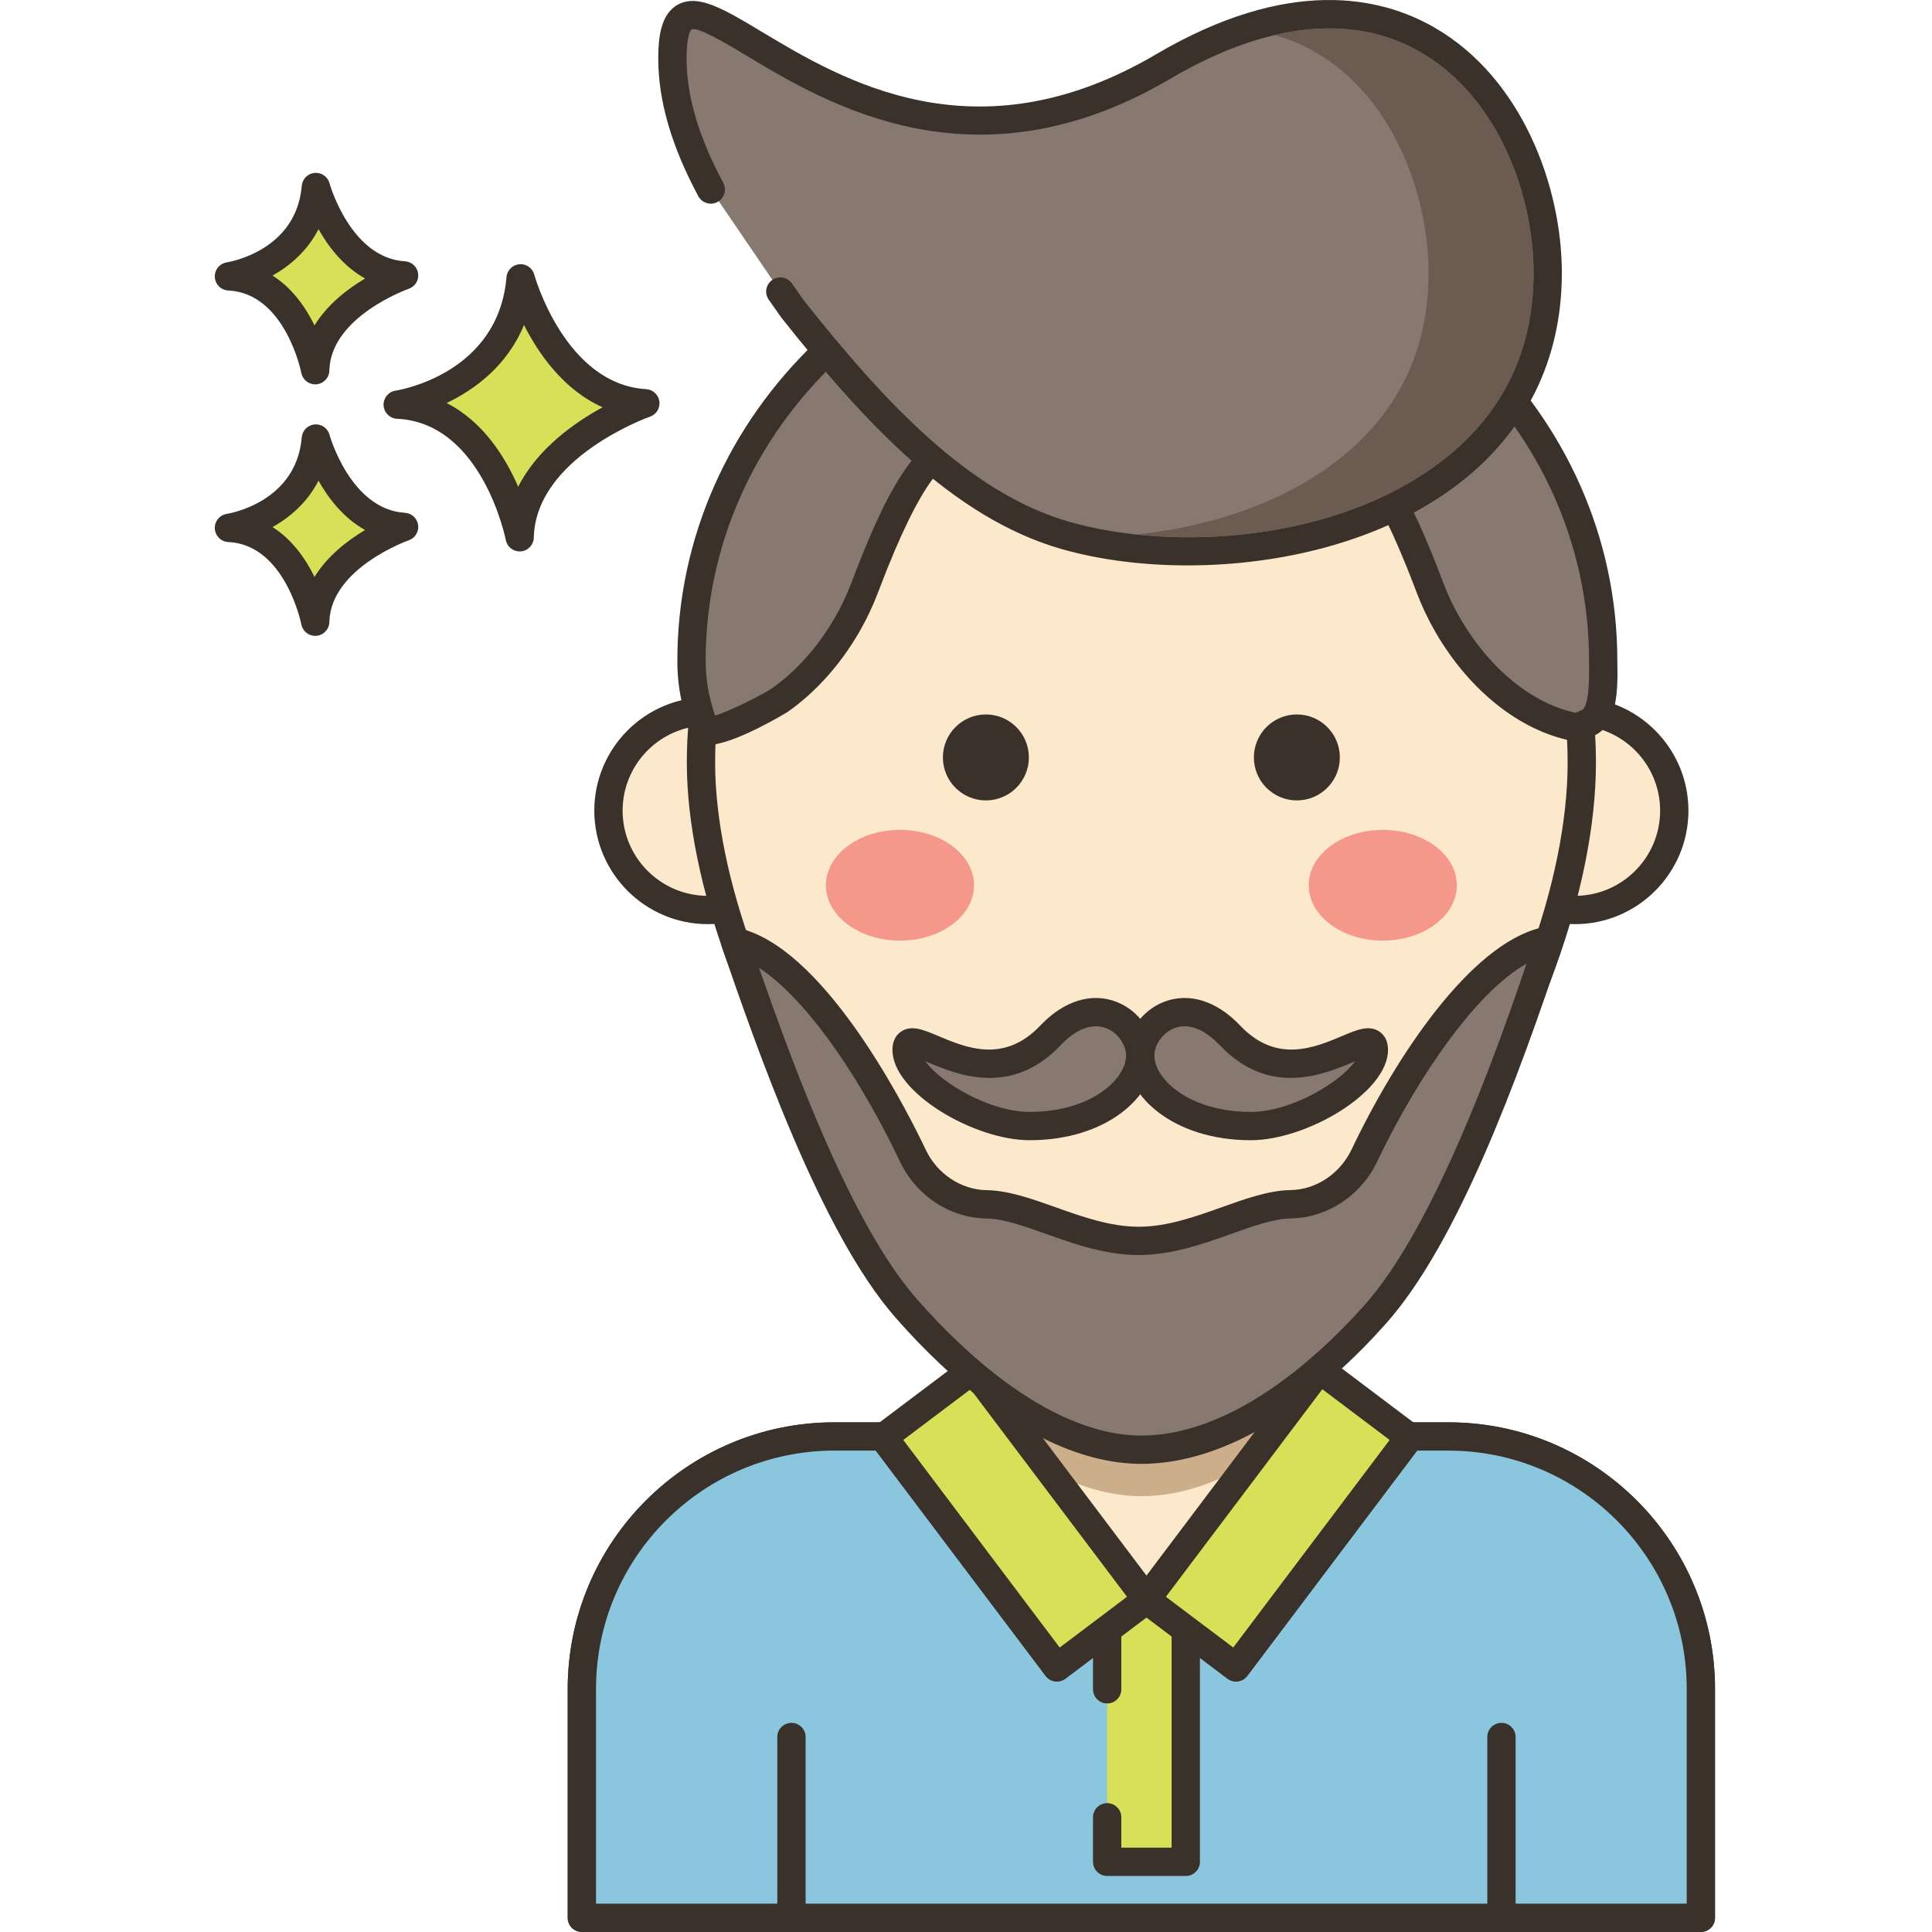 <svg height="409pt" viewBox="-45 0 409 409.533" width="409pt" xmlns="http://www.w3.org/2000/svg"><path d="m261.754 304.5h-35.371v-23.086h-59.418v23.086h-35.367c-29.559 0-53.52 23.961-53.52 53.52v48.504h237.191v-48.504c.004-29.559-23.957-53.52-53.516-53.52zm0 0" fill="#fce8cb"/><path d="m261.754 301.5h-32.371v-20.086c0-1.656-1.34-3-3-3h-59.418c-1.656 0-3 1.344-3 3v20.086h-32.367c-31.168 0-56.52 25.352-56.52 56.52v48.504c0 1.66 1.34 3 3 3h237.195c1.656 0 3-1.34 3-3v-48.504c0-31.168-25.355-56.52-56.52-56.52zm50.52 102.023h-231.195v-45.508c0-27.855 22.66-50.52 50.52-50.52h35.367c1.656 0 3-1.34 3-3v-20.082h53.418v20.082c0 1.66 1.344 3 3 3h35.371c27.855 0 50.52 22.664 50.52 50.52zm0 0" fill="#3a312a"/><path d="m261.754 304.492h-8.461l.219.16-36.777 48.777-18.98-14.297-18.98 14.297-36.781-48.777.219-.16h-10.617c-29.562 0-53.52 23.957-53.52 53.52v48.52h237.199v-48.52c0-29.562-23.961-53.52-53.52-53.52zm0 0" fill="#8ac6dd"/><path d="m261.754 301.492h-8.461c-1.297 0-2.449.836-2.852 2.07-.031.094-.059.188-.078.281l-34.219 45.387-16.586-12.496c-1.07-.805-2.543-.809-3.613 0l-16.586 12.496-34.219-45.387c-.02-.094-.047-.188-.078-.281-.402-1.234-1.555-2.07-2.852-2.07h-10.621c-31.164 0-56.52 25.352-56.52 56.52v48.52c0 1.656 1.344 3 3 3h237.199c1.66 0 3-1.344 3-3v-48.52c.004-31.164-25.352-56.52-56.516-56.52zm50.52 102.039h-231.199v-45.52c0-27.855 22.66-50.52 50.52-50.52h8.781l36 47.746c1 1.32 2.879 1.586 4.203.59l17.176-12.941 17.172 12.941c1.324.996 3.203.734 4.203-.59l36-47.746h6.625c27.855 0 50.52 22.664 50.52 50.52zm0 0" fill="#3a312a"/><path d="m125.828 171.836c0 11.629-9.426 21.059-21.059 21.059-11.629 0-21.059-9.43-21.059-21.059 0-11.629 9.43-21.059 21.059-21.059 11.633 0 21.059 9.43 21.059 21.059zm0 0" fill="#fce8cb" fill-rule="evenodd"/><path d="m104.77 147.773c-13.266 0-24.059 10.793-24.059 24.059s10.793 24.062 24.059 24.062 24.059-10.793 24.059-24.062c.004-13.262-10.793-24.059-24.059-24.059zm0 42.121c-9.957 0-18.059-8.102-18.059-18.062 0-9.957 8.102-18.059 18.059-18.059 9.961 0 18.059 8.102 18.059 18.059 0 9.961-8.098 18.062-18.059 18.062zm0 0" fill="#3a312a"/><path d="m309.516 169.766c-1.148-11.57-11.457-20.023-23.031-18.879s-20.027 11.457-18.883 23.031c1.145 11.57 11.457 20.023 23.031 18.879 11.574-1.145 20.027-11.457 18.883-23.031zm0 0" fill="#fce8cb" fill-rule="evenodd"/><path d="m288.578 147.773c-13.266 0-24.059 10.793-24.059 24.059s10.793 24.062 24.059 24.062 24.059-10.793 24.059-24.062c0-13.262-10.793-24.059-24.059-24.059zm0 42.121c-9.957 0-18.059-8.102-18.059-18.062 0-9.957 8.102-18.059 18.059-18.059s18.059 8.102 18.059 18.059c0 9.961-8.102 18.062-18.059 18.062zm0 0" fill="#3a312a"/><path d="m196.676 68.254c-51.562 0-93.355 41.797-93.355 93.355 0 51.562 51.641 130.699 93.355 130.699 43.699 0 93.355-79.141 93.355-130.699 0-51.555-41.797-93.355-93.355-93.355zm0 0" fill="#fce8cb"/><g fill="#3a312a"><path d="m196.676 65.258c-53.133 0-96.355 43.223-96.355 96.355 0 25.109 12.094 58.211 31.566 86.391 20.469 29.625 44.691 47.309 64.789 47.309 45.598 0 96.355-79.695 96.355-133.699 0-53.133-43.223-96.355-96.355-96.355zm0 224.051c-18.129 0-40.504-16.719-59.852-44.719-18.816-27.23-30.504-59.023-30.504-82.98 0-49.82 40.531-90.355 90.355-90.355 49.82 0 90.355 40.535 90.355 90.355 0 50.422-48.465 127.699-90.355 127.699zm0 0"/><path d="m163.715 151.445c-5.031 0-9.113 4.078-9.113 9.113 0 5.031 4.082 9.109 9.113 9.109s9.113-4.078 9.113-9.109c0-5.035-4.082-9.113-9.113-9.113zm0 0"/><path d="m229.633 151.445c-5.031 0-9.109 4.078-9.109 9.113 0 5.031 4.078 9.109 9.109 9.109 5.035 0 9.113-4.078 9.113-9.109 0-5.035-4.078-9.113-9.113-9.113zm0 0"/></g><path d="m145.504 175.914c-8.668 0-15.695 5.254-15.695 11.734 0 6.48 7.027 11.734 15.695 11.734 8.668 0 15.695-5.254 15.695-11.734 0-6.48-7.027-11.734-15.695-11.734zm0 0" fill="#f5978a"/><path d="m247.848 175.914c-8.668 0-15.695 5.254-15.695 11.734 0 6.48 7.027 11.734 15.695 11.734 8.668 0 15.695-5.254 15.695-11.734 0-6.48-7.027-11.734-15.695-11.734zm0 0" fill="#f5978a"/><path d="m223.477 304.508v-17.586c-8.855 5.258-17.941 8.324-26.793 8.324-8.82 0-17.906-3.215-26.785-8.648v17.91c0 .906-.41 1.723-1.082 2.277 9.289 6.516 18.785 10.371 27.871 10.371 9.258 0 18.844-3.766 28.133-10.195-.82-.527-1.344-1.434-1.344-2.453zm0 0" fill="#ccae8b"/><path d="m65.086 58.996c-1.949 23.129-26.047 26.777-26.047 26.777 20.691.977 25.848 28.121 25.848 28.121.445-19.355 26.645-28.406 26.645-28.406-19.625-1.176-26.445-26.492-26.445-26.492zm0 0" fill="#d7e057"/><path d="m91.707 82.492c-17.207-1.027-23.664-24.047-23.723-24.277-.383-1.406-1.723-2.34-3.168-2.207-1.449.133-2.598 1.285-2.719 2.734-1.719 20.43-22.629 23.926-23.508 24.066-1.523.23-2.625 1.578-2.547 3.121.082 1.539 1.316 2.766 2.855 2.84 18.055.852 23 25.438 23.047 25.688.273 1.422 1.516 2.434 2.941 2.434.086 0 .172-.004.254-.012 1.527-.129 2.715-1.387 2.746-2.918.391-17.016 24.383-25.555 24.629-25.637 1.348-.473 2.184-1.832 1.988-3.246-.199-1.418-1.367-2.5-2.797-2.586zm-27.129 20.691c-2.715-6.258-7.418-13.812-15.172-17.75 5.859-2.809 12.816-7.828 16.402-16.547 3.102 6.141 8.398 13.762 16.668 17.445-6.016 3.277-13.844 8.812-17.898 16.852zm0 0" fill="#3a312a"/><path d="m21.691 92.957c-1.379 16.359-18.426 18.941-18.426 18.941 14.637.688 18.285 19.891 18.285 19.891.312-13.691 18.844-20.094 18.844-20.094-13.883-.832-18.703-18.738-18.703-18.738zm0 0" fill="#d7e057"/><path d="m40.574 108.699c-11.535-.691-15.945-16.371-15.988-16.527-.383-1.406-1.703-2.328-3.164-2.203-1.453.129-2.598 1.285-2.723 2.734-1.156 13.742-15.293 16.133-15.883 16.227-1.527.23-2.625 1.582-2.547 3.125.082 1.539 1.316 2.766 2.855 2.84 12.07.57 15.449 17.289 15.48 17.449.27 1.426 1.516 2.441 2.941 2.441.086 0 .168-.004.25-.012 1.531-.125 2.719-1.387 2.754-2.922.262-11.418 16.664-17.266 16.824-17.324 1.355-.465 2.191-1.824 1.992-3.242-.195-1.418-1.363-2.5-2.793-2.586zm-19.172 13.594c-1.848-3.773-4.68-7.895-8.895-10.562 3.711-2.082 7.395-5.258 9.742-9.832 2.113 3.75 5.309 7.91 9.879 10.445-3.695 2.203-7.973 5.48-10.727 9.949zm0 0" fill="#3a312a"/><path d="m21.691 39.641c-1.379 16.359-18.426 18.941-18.426 18.941 14.637.688 18.285 19.887 18.285 19.887.312-13.688 18.844-20.09 18.844-20.09-13.883-.828-18.703-18.738-18.703-18.738zm0 0" fill="#d7e057"/><path d="m40.574 55.387c-11.535-.691-15.949-16.375-15.988-16.531-.383-1.406-1.703-2.328-3.164-2.203-1.453.129-2.598 1.285-2.723 2.734-1.156 13.742-15.293 16.133-15.883 16.227-1.527.23-2.625 1.582-2.547 3.125.082 1.539 1.316 2.766 2.855 2.84 12.07.57 15.449 17.289 15.48 17.453.27 1.426 1.516 2.441 2.941 2.441.086 0 .168-.004.25-.012 1.531-.125 2.719-1.387 2.754-2.922.262-11.418 16.664-17.27 16.824-17.324 1.355-.469 2.191-1.824 1.992-3.242-.195-1.418-1.363-2.5-2.793-2.586zm-19.172 13.59c-1.848-3.77-4.68-7.895-8.895-10.562 3.711-2.082 7.395-5.258 9.742-9.832 2.113 3.75 5.309 7.91 9.879 10.449-3.695 2.199-7.973 5.48-10.727 9.945zm0 0" fill="#3a312a"/><path d="m189.418 339.133h16.668v55.52h-16.668zm0 0" fill="#d7e057"/><path d="m206.086 336.133h-16.664c-1.66 0-3 1.34-3 3v18.949c0 1.66 1.34 3 3 3 1.656 0 3-1.34 3-3v-15.949h10.664v49.52h-10.664v-6.434c0-1.656-1.344-3-3-3-1.66 0-3 1.344-3 3v9.434c0 1.656 1.34 3 3 3h16.664c1.66 0 3-1.344 3-3v-55.52c0-1.656-1.344-3-3-3zm0 0" fill="#3a312a"/><path d="m142.016 304.629 19.059-14.363 36.773 48.785-19.062 14.367zm0 0" fill="#d7e057"/><path d="m200.227 337.262-36.77-48.785c-1-1.324-2.875-1.59-4.199-.59l-19.059 14.363c-.637.477-1.055 1.188-1.168 1.977-.109.789.098 1.586.578 2.223l36.766 48.789c.59.781 1.488 1.191 2.398 1.191.629 0 1.262-.195 1.805-.602l19.059-14.363c.637-.48 1.055-1.191 1.168-1.98.105-.789-.102-1.586-.578-2.223zm-20.867 11.969-33.156-44 14.266-10.75 33.16 43.996zm0 0" fill="#3a312a"/><path d="m197.688 339.086 36.77-48.789 19.059 14.363-36.77 48.789zm0 0" fill="#d7e057"/><path d="m255.309 302.246-19.059-14.363c-.637-.48-1.438-.688-2.223-.574-.789.109-1.5.527-1.98 1.164l-36.766 48.789c-1 1.324-.734 3.203.59 4.203l19.059 14.363c.523.395 1.156.602 1.805.602.137 0 .277-.008.418-.027.785-.109 1.5-.531 1.977-1.168l36.77-48.789c.996-1.32.73-3.199-.59-4.199zm-39.164 46.984-14.27-10.754 33.16-43.996 14.266 10.75zm0 0" fill="#3a312a"/><path d="m122.504 365.199c-1.66 0-3 1.344-3 3v38.332c0 1.66 1.34 3 3 3 1.656 0 3-1.34 3-3v-38.332c0-1.656-1.344-3-3-3zm0 0" fill="#3a312a"/><path d="m273.004 365.199c-1.66 0-3 1.344-3 3v38.332c0 1.66 1.34 3 3 3 1.656 0 3-1.34 3-3v-38.332c0-1.656-1.344-3-3-3zm0 0" fill="#3a312a"/><path d="m215.449 219.465c-9.57-10.098-19.016-2.602-19.016 4.309 0 6.906 9.055 14.922 23.453 14.922 10.664 0 26.074-9.246 26.074-16.152s-16.211 12.004-30.512-3.078zm0 0" fill="#87796f"/><path d="m247.098 218.652c-2.172-1.445-4.688-.383-7.871.957-5.883 2.48-13.938 5.875-21.605-2.211-5.016-5.293-10.941-7.113-16.266-4.988-4.664 1.859-7.926 6.531-7.926 11.363 0 8.621 10.113 17.922 26.453 17.922 11.746 0 29.074-10.086 29.074-19.152 0-2.195-1.008-3.328-1.859-3.891zm-27.215 17.043c-13.168 0-20.453-7.047-20.453-11.922 0-2.359 1.785-4.848 4.148-5.793.727-.289 1.48-.43 2.254-.43 2.383 0 4.953 1.359 7.438 3.977 10.523 11.102 22.078 6.227 28.285 3.613.133-.055.27-.113.41-.172-3.203 4.516-13.609 10.727-22.082 10.727zm0 0" fill="#3a312a"/><path d="m177.414 219.465c-14.301 15.082-30.512-3.828-30.512 3.078s15.41 16.152 26.074 16.152c14.398 0 23.453-8.016 23.453-14.922 0-6.91-9.445-14.406-19.016-4.309zm0 0" fill="#87796f"/><path d="m191.508 212.41c-5.324-2.121-11.25-.305-16.266 4.988-7.668 8.09-15.723 4.691-21.605 2.211-3.184-1.34-5.699-2.402-7.871-.957-.848.562-1.859 1.695-1.859 3.891 0 9.062 17.328 19.152 29.074 19.152 16.34 0 26.453-9.301 26.453-17.922-.004-4.832-3.262-9.504-7.926-11.363zm-18.527 23.285c-8.473 0-18.879-6.207-22.086-10.727.141.059.281.117.414.172 6.207 2.617 17.758 7.488 28.285-3.613 3.285-3.469 6.727-4.727 9.691-3.547 2.363.941 4.148 3.434 4.148 5.793-.004 4.871-7.285 11.922-20.453 11.922zm0 0" fill="#3a312a"/><path d="m244.574 243.637c-.195.395-.383.789-.566 1.184-2.875 6.129-8.859 10.336-15.629 10.445-9.059.148-20.203 7.773-32.266 7.773-12.07 0-23.223-7.605-32.281-7.75-6.75-.109-12.754-4.262-15.625-10.371-.199-.426-.406-.852-.613-1.281-9.383-19.301-24.02-41.145-37.043-43.984 7.723 22.379 20.961 60.25 36.262 77.668 3.02 3.441 6.102 6.66 9.262 9.621 13.219 12.461 27.398 20.359 40.598 20.359 13.16 0 26.84-7.16 39.539-18.602 3.383-3 6.684-6.34 9.883-9.918 15.859-17.66 29.34-56.309 37.02-79.41-13.379 2.102-28.781 24.207-38.539 44.266zm0 0" fill="#87796f" fill-rule="evenodd"/><path d="m285.402 197.434c-.676-.797-1.723-1.188-2.754-1.027-14.719 2.312-30.711 25.234-40.773 45.918-.004 0-.004.004-.004.008l-.578 1.211c-2.445 5.207-7.531 8.633-12.961 8.719-4.648.078-9.492 1.805-14.621 3.637-5.695 2.031-11.582 4.133-17.598 4.133-6.02 0-11.914-2.098-17.609-4.125-5.133-1.824-9.977-3.547-14.625-3.625-5.445-.086-10.531-3.477-12.953-8.641-.211-.445-.422-.887-.633-1.32-4.727-9.73-21.52-41.77-39.098-45.605-1.059-.234-2.164.129-2.883.938-.719.812-.949 1.945-.594 2.973 7.289 21.133 20.859 60.473 36.84 78.672 3.172 3.609 6.355 6.918 9.457 9.82 14.699 13.855 29.449 21.18 42.66 21.18 13.109 0 27.477-6.699 41.531-19.359 3.336-2.961 6.742-6.379 10.121-10.156 15.312-17.051 28.156-51.961 37.633-80.469.328-.988.117-2.082-.559-2.879zm-41.547 79.348c-3.227 3.609-6.469 6.863-9.652 9.691-12.949 11.664-25.93 17.828-37.531 17.828-11.652 0-24.98-6.758-38.551-19.551-2.969-2.777-6.016-5.941-9.055-9.41-13.734-15.633-25.93-48.652-33.434-70.18 9 5.867 19.887 20.5 29.266 39.797.199.41.395.82.59 1.234 3.395 7.223 10.574 11.973 18.289 12.098 3.664.055 8.059 1.621 12.711 3.277 5.891 2.094 12.57 4.469 19.621 4.469 7.055 0 13.73-2.383 19.621-4.484 4.648-1.66 9.039-3.227 12.699-3.285 7.703-.125 14.887-4.906 18.297-12.176l.547-1.148c8.27-17 20.41-34.719 31.035-40.66-6.5 19.25-19.695 56.066-34.453 72.5zm0 0" fill="#3a312a"/><path d="m294.566 140.031c0-51.02-43.262-92.379-96.629-92.379-53.363 0-96.625 41.359-96.625 92.383 0 5.398.977 9.422 2.793 14.449.855 2.371 14.691-5.195 15.871-6.027 5.891-4.148 10.703-9.77 14.301-15.984 1.488-2.586 2.73-5.215 3.73-7.844 3.184-8.395 11.84-31.746 20.625-29.914 11.785 2.457 25.137 3.844 39.305 3.844s27.523-1.387 39.309-3.844c8.785-1.832 17.441 21.52 20.625 29.914.996 2.629 2.238 5.258 3.727 7.844 5.945 10.281 15.984 20.07 28.199 21.852.031-.59.777-.793 1.332-.992 4-1.453 3.438-10.094 3.438-13.301zm0 0" fill="#87796f"/><path d="m297.578 141.07-.012-1.039c0-52.594-44.691-95.379-99.625-95.379s-99.625 42.785-99.625 95.379c0 6.039 1.133 10.395 2.969 15.469.383 1.066 1.246 1.879 2.367 2.23.363.117.781.168 1.25.168 5.34 0 16.688-6.914 16.801-6.992 5.926-4.172 11.176-10.031 15.176-16.941 1.543-2.676 2.863-5.461 3.934-8.277l.199-.527c9.492-25.043 14.727-27.996 17.008-27.512 12.438 2.59 25.867 3.906 39.918 3.906s27.484-1.312 39.918-3.906c2.27-.477 7.516 2.457 17.008 27.508l.203.531c1.066 2.816 2.391 5.602 3.934 8.281 7.469 12.918 18.82 21.637 30.363 23.32.836.117 1.684-.113 2.336-.648.184-.152.348-.32.488-.504 5.582-2.059 5.457-10.52 5.391-15.066zm-7.609 9.488c-.441.156-.836.336-1.188.539-9.254-1.93-18.352-9.344-24.582-20.121-1.383-2.402-2.566-4.895-3.523-7.414l-.199-.531c-6.293-16.602-14.062-33.32-23.844-31.254-12.035 2.508-25.051 3.781-38.691 3.781s-26.66-1.273-38.695-3.781c-9.82-2.062-17.555 14.656-23.844 31.258l-.199.523c-.957 2.52-2.141 5.012-3.52 7.406-3.566 6.16-8.207 11.359-13.422 15.027-1.562 1.055-8.684 4.715-11.949 5.699-1.246-3.742-1.996-7.191-1.996-11.66 0-49.285 42-89.383 93.625-89.383s93.625 40.098 93.625 89.383l.012 1.125c.117 8.141-1.098 9.219-1.609 9.402zm0 0" fill="#3a312a"/><path d="m201.273 14.117c-65.809 38.719-104.008-35.707-104.008-1.766 0 9.516 3.41 19 8.137 27.816l14.742 21.633 2.602 3.695c.055.07.113.148.168.219 15.859 19.973 34.832 41.285 57.754 47.801 36.875 10.484 102.145-2.594 102.145-55.668 0-33.941-28.449-74.961-81.539-43.73zm0 0" fill="#87796f"/><path d="m258.684 5.766c-11.359-6.5-30.812-10.773-58.934 5.766-38.137 22.438-66.551 5.395-83.527-4.789-8.18-4.906-13.586-8.145-17.883-5.715-3.609 2.047-4.074 7.129-4.074 11.324 0 9.012 2.777 18.578 8.492 29.234.781 1.461 2.598 2.012 4.062 1.227 1.457-.781 2.008-2.598 1.223-4.062-5.23-9.762-7.777-18.398-7.777-26.398 0-5.277 1.02-6.094 1.031-6.102 1.27-.707 7.625 3.109 11.836 5.641 16.934 10.156 48.453 29.059 89.66 4.816 20.293-11.941 38.59-13.926 52.91-5.734 16.652 9.523 24.105 30.406 24.105 46.875 0 16.711-6.691 30.234-19.887 40.203-22.027 16.637-56.133 18.926-78.438 12.582-21.656-6.156-39.82-26.125-56.289-46.859l-2.598-3.699c-.953-1.355-2.82-1.684-4.18-.73-1.355.957-1.684 2.824-.73 4.18l2.602 3.703c.035.047.238.305.273.352 17.023 21.445 35.988 42.203 59.281 48.828 7.816 2.223 17 3.441 26.648 3.441 19.652 0 41.219-5.059 57.043-17.012 14.574-11.004 22.273-26.562 22.273-44.988.004-18.203-8.387-41.367-27.125-52.082zm0 0" fill="#3a312a"/><path d="m255.707 10.973c-8.898-5.082-19.32-6.242-30.82-3.543 2.98.801 5.844 2 8.543 3.543 16.66 9.52 24.117 30.398 24.117 46.879 0 16.699-6.699 30.219-19.898 40.199-11.762 8.879-26.98 13.68-42 15.242 20.941 2.258 46.52-1.844 64.281-15.242 13.199-9.98 19.879-23.5 19.879-40.199 0-16.48-7.461-37.359-24.102-46.879zm0 0" fill="#6b5b51"/></svg>